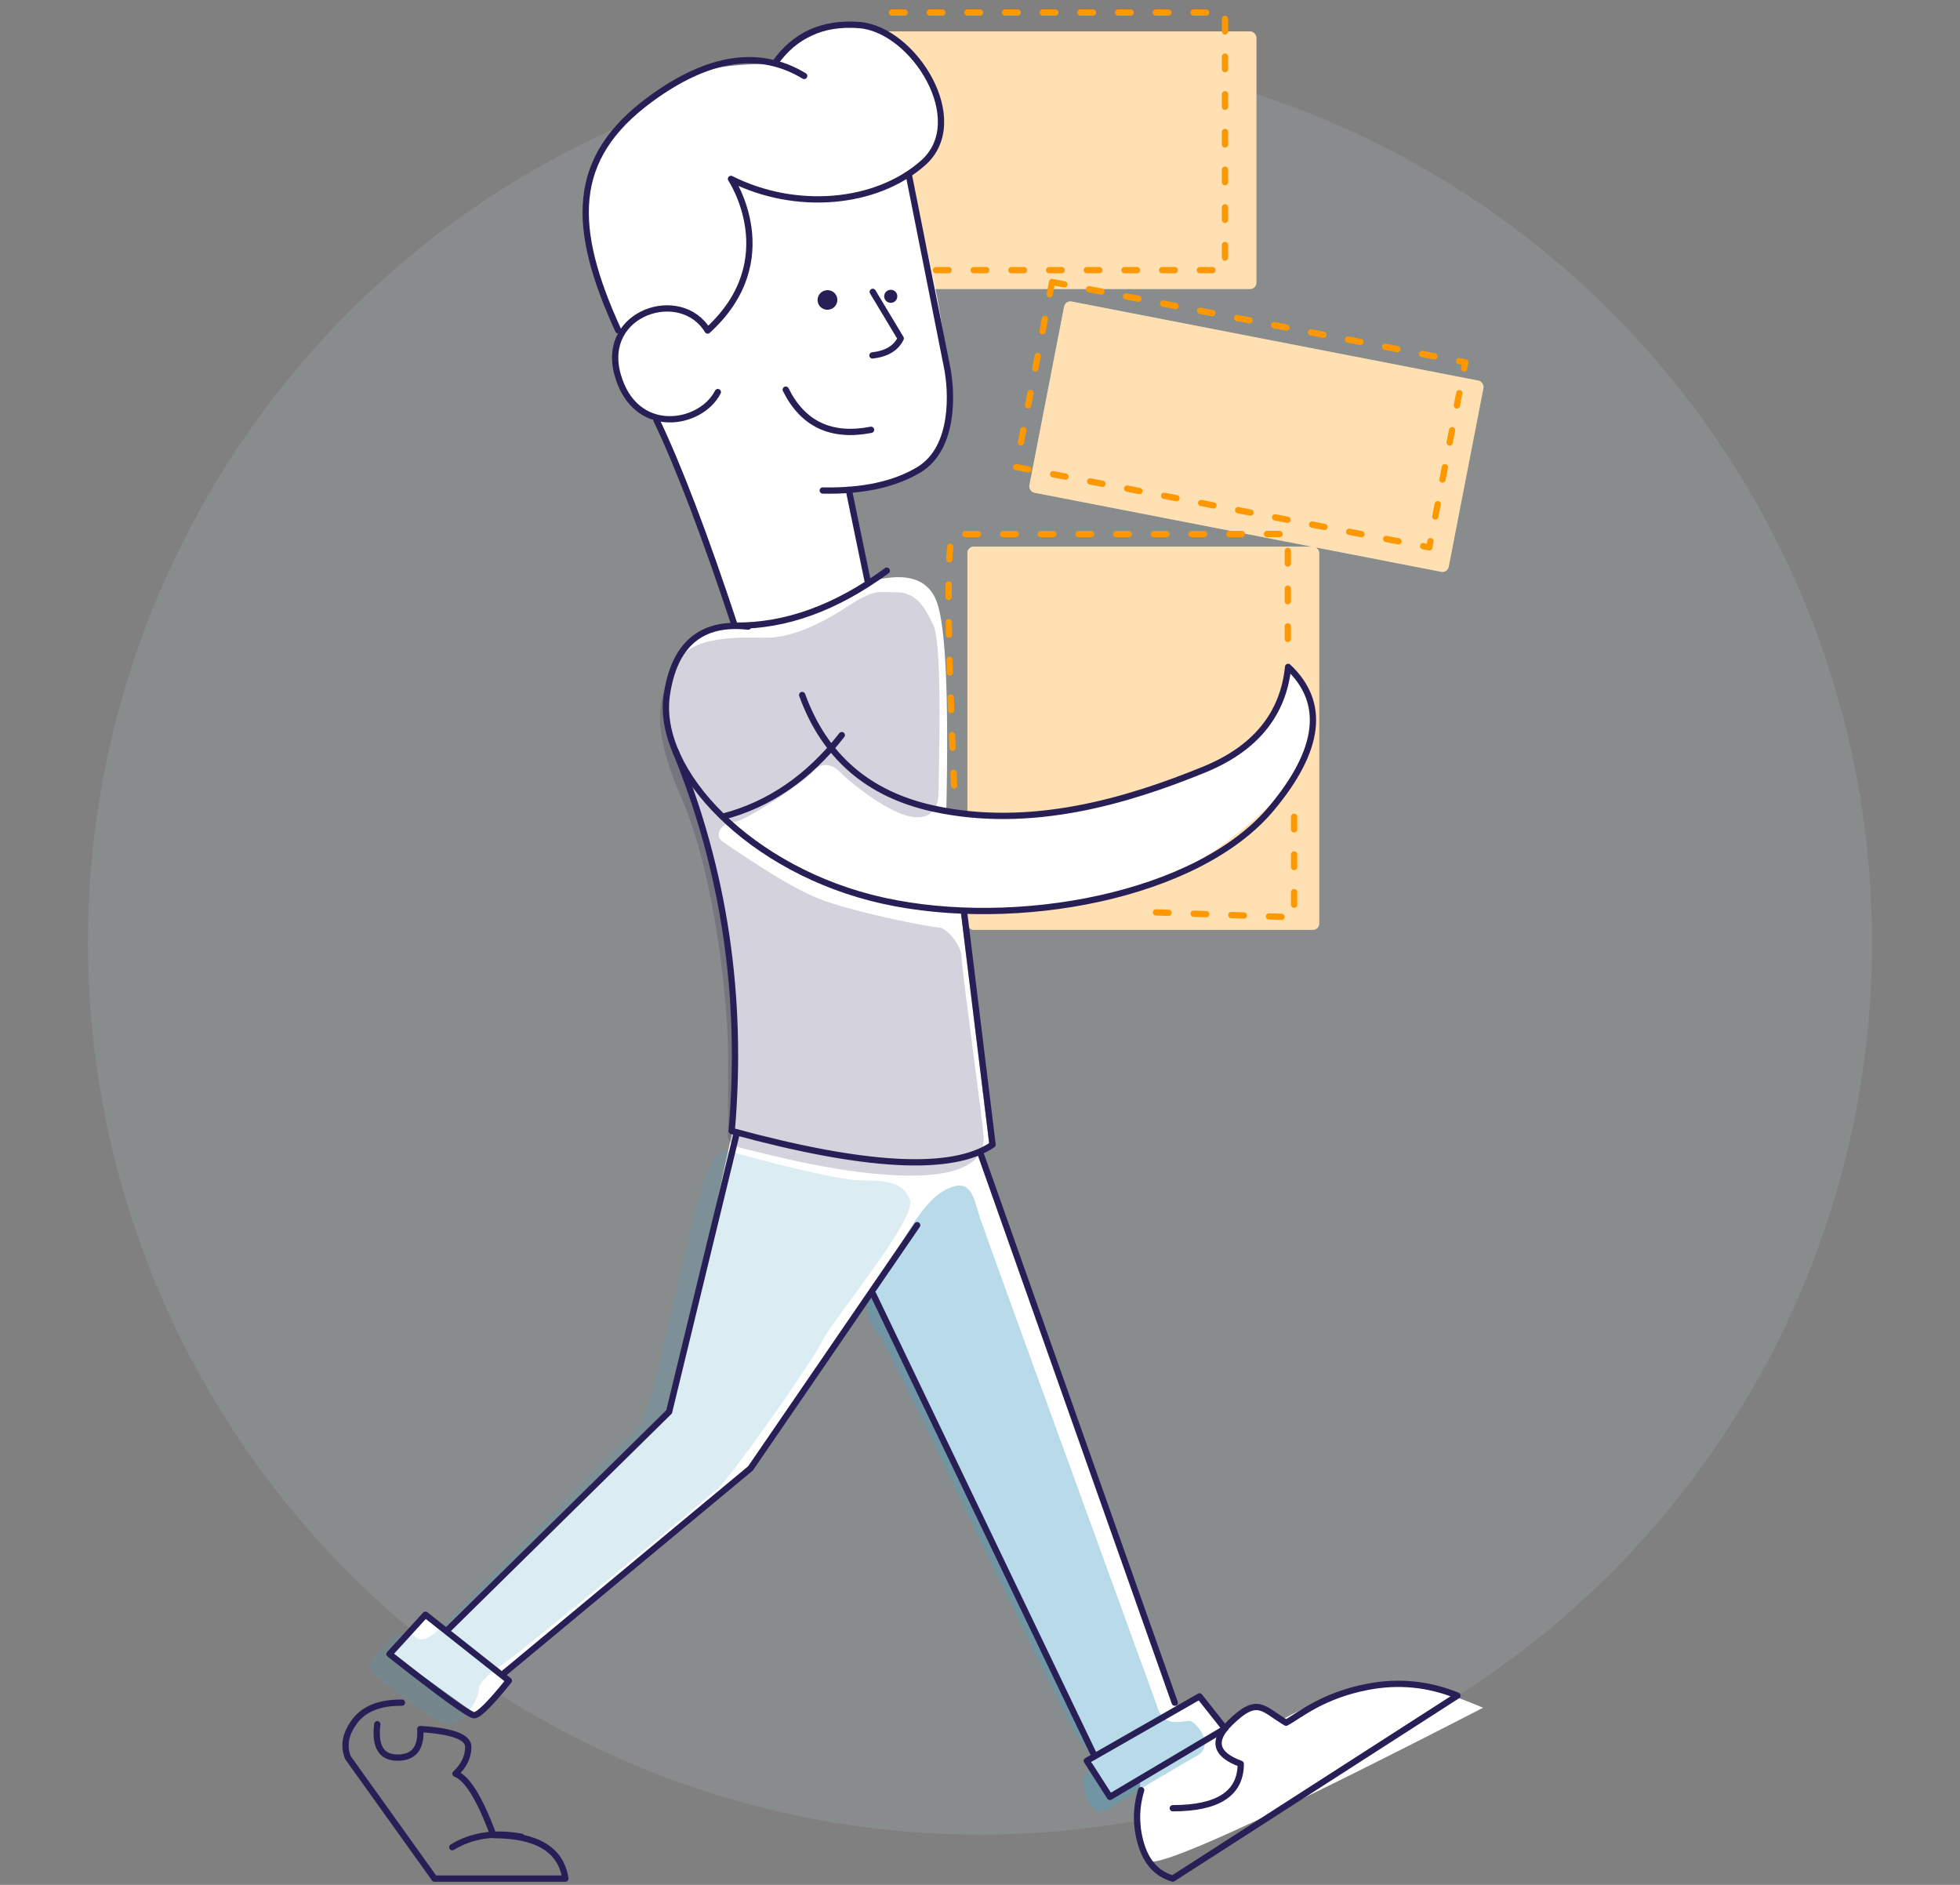 <svg xmlns="http://www.w3.org/2000/svg" width="312" height="300" viewBox="0 0 312 300">
    <rect x="0" y="0" width="312" height="300" fill="#808080" stroke="none"/>
    <g fill="none" fill-rule="evenodd">
        <circle cx="156" cy="150" r="142" fill="#9DA7A9" opacity=".3"/>
        <g transform="translate(140 5)">
            <rect width="60" height="41" fill="#FFF" rx="1"/>
            <rect width="60" height="41" fill="#FD9800" opacity=".3" rx="1"/>
        </g>
        <g transform="rotate(11 -163.406 904.488)">
            <rect width="68" height="31" fill="#FFF" rx="1"/>
            <rect width="68" height="31" fill="#FD9800" opacity=".3" rx="1"/>
        </g>
        <g transform="translate(154 87)">
            <rect width="56" height="61" fill="#FFF" rx="1"/>
            <rect width="56" height="61" fill="#FD9800" opacity=".3" rx="1"/>
        </g>
        <path stroke="#FD9800" stroke-dasharray="2,4" stroke-linecap="round" stroke-linejoin="round" d="M142 2h53v41h-46.335M167.478 44.883l65.769 12.785-5.725 29.449-65.769-12.785 5.725-29.449z"/>
        <path fill="#FFF" d="M75.912 272.953l4.51-4.92v-1.516l38.938-32.853 19.562-28.053 35.266 73.816-1.175 1.188 4.099 5.502 4.367-2.734v4.083c-.105 4.084.292 6.962 1.19 8.633.899 1.671 18.702-6.425 53.41-24.289-7.381-3.161-13.086-4.42-17.113-3.778-4.028.643-9.064 2.564-15.109 5.763-2.095-1.997-3.683-2.66-4.765-1.985-1.082.675-2.482 1.784-4.2 3.328l-3.949-5.106-3.643 1.778-31.3-88.48 1.486-1.01-4.537-37.077c11.94.087 21.673-1.259 29.2-4.038 7.525-2.78 14.762-7.7 21.708-14.762 3.313-4.185 4.97-7.31 4.97-9.376 0-3.1.066-6.881-1.033-7.911a199.445 199.445 0 0 1-2.622-2.513c-.877 7.732-7.575 13.82-20.096 18.267-12.521 4.447-24 5.804-34.437 4.074.39-18.052-.094-29.055-1.456-33.008-1.361-3.954-5.045-5.057-11.05-3.311l-2.962-14.534c9.862-.272 15.103-4.23 15.724-11.87.62-7.642-1.465-20.47-6.256-38.483 4.247-3.912 6.034-7.5 5.361-10.764-1.009-4.897-7.231-12.962-14.829-12.962-2.927 0-8.794 2.162-11.71 6.14 0 0-9.061-.29-13.591 1.8-3.02 1.392-7.517 4.954-13.49 10.687-3.57 6.172-4.22 12.605-1.949 19.299 2.272 6.693 3.63 10.529 4.074 11.506-.895 3.445-.652 6.272.727 8.48 1.38 2.21 3.16 3.987 5.342 5.331 4.235 10.276 6.862 16.709 7.881 19.3 1.019 2.59 2.414 6.878 4.187 12.864-2.936.205-5.193 1.052-6.772 2.541-2.368 2.234-5.458 11.062-3.09 16.24 2.369 5.18 7.472 21.727 8.95 32.784.984 7.37 1.289 16.978.912 28.821l-9.862 44.775-35.67 35.312-3.44-2.758-5.383 6.004 13.625 9.775z"/>
        <path fill="#52A4C5" d="M73.327 273.746c-1.25.882-1.7 1.265-3.948 0-2.248-1.266-8.147-5.976-9.627-6.974-1.48-.997-.892-2.72 0-3.387.892-.667 1.972-2.229 2.855-2.91.884-.681 2.705-.798 3.481 0 .776.798 2.06.684 4.328-1.695 2.268-2.38 28.125-28.973 29.826-30.182 1.701-1.21 3.035-4.78 4.009-8.673.974-3.892 6.956-30.51 7.809-32.06.853-1.548 1.603-5.393 4.53-4.5 2.926.892 16.714 4.5 20.216 4.5 3.502 0 7.018.05 8.05 3.153 1.033 3.102-12.542 19.357-13.958 22.406-1.416 3.048-14.357 21.47-16.598 23.466-2.24 1.996-31.888 26.485-33.994 27.808-2.107 1.322-4.109 3.067-4.109 4.291 0 1.224-1.619 3.874-2.87 4.757z" opacity=".2"/>
        <path fill="#52A4C5" d="M149.968 189.692c4.714-2.86 5 1.037 6.032 4.14.688 2.067 10.045 27.862 28.069 77.381.526 1.915 1.542 2.872 3.046 2.872 2.256 0 2.2-.718 3.45.66 1.252 1.38 1.963 3.6 0 4.691-1.961 1.09-11.958 6.935-13.31 8.018-1.35 1.083-2.874 1.1-3.533 0-.659-1.099-2.25-3.935-.634-5.34 1.618-1.404.658-2.948-1.278-5.158-1.936-2.21-29.852-61.759-31.428-63.836-1.576-2.077-3.557-4.706-1.576-7.062 1.98-2.357 6.448-13.505 11.162-16.366z" opacity=".4"/>
        <path stroke="#281F57" stroke-linecap="round" stroke-linejoin="round" d="M119.09 99.734c-7.448-.831-11.763 2.797-12.948 10.884-1.778 12.13 13.386 28.084 34.448 32.735 21.062 4.65 50.052-.64 61.789-14.668 7.824-9.352 8.714-16.866 2.67-22.54-.779 7.576-5.245 13.028-13.4 16.355-12.231 4.99-27.588 9.595-43.115 6.185-10.351-2.273-17.298-8.296-20.84-18.067M115 130c7.405-1.91 13.739-6.244 19-13"/>
        <path stroke="#281F57" stroke-linecap="round" stroke-linejoin="round" d="M107.526 119.545c7.8 19.036 10.784 39.19 8.95 60.463 21.328 5.828 35.17 6.553 41.524 2.174l-4.508-36.784M117.246 180.474L106.51 224.71 71.24 259.43M80.051 266.463l39.416-32.752L146 195M67.726 257L81 267.497c-2.951 3.669-4.795 5.503-5.532 5.503-.737 0-5.226-3.245-13.468-9.735L67.726 257zM139 206l35 73M156 183.364L187 271M173 280.258L190.945 270l4.055 5.129L176.683 286zM63.983 271c-3.487-.035-5.983.94-7.487 2.924-1.504 1.983-1.874 3.924-1.11 5.821L69.167 299H90c-.709-4.614-4.532-6.921-11.468-6.921-2.159-5.84-4.17-9.098-6.032-9.77 1.362-1.284 2.043-2.71 2.043-4.278 0-1.57-2.546-2.514-7.638-2.834.176 3.032-1.03 4.548-3.617 4.548-2.587 0-3.663-1.772-3.229-5.316M83 292.337c-4.27-.772-7.937-.218-11 1.663"/>
        <path stroke="#281F57" stroke-linecap="round" stroke-linejoin="round" d="M181.656 284.924c-.875 2.877-.875 5.761 0 8.651.875 2.89 2.552 4.699 5.03 5.425L232 269.873c-4.614-1.873-9.365-2.341-14.252-1.405-7.33 1.405-10.927 4.611-13.026 5.719-3.718-2.185-4.472-4.312-8.887 0-2.943 2.874-2.386 5.058 1.673 6.55 0 4.708-3.607 7.063-10.821 7.063"/>
        <path stroke="#FD9800" stroke-dasharray="2,4" stroke-linecap="round" stroke-linejoin="round" d="M151.873 125c-1.164-26.667-1.164-40 0-40H205v17.374M206 130v16l-25-.892"/>
        <g transform="rotate(-21 96.489 -196.496)">
            <path stroke="#281F57" stroke-linecap="round" stroke-linejoin="round" d="M9.023 36.72C7.887 18.656 11.695 8.422 26.867 4.24c11.094-3.058 19.195-1.294 24.301 5.29M9.496 87.244c.722-15.248.746-27.006.073-35.275"/>
            <path stroke="#281F57" stroke-linecap="round" stroke-linejoin="round" d="M47.555 5.962c4.561-3.057 9.46-3.342 14.697-.855 7.854 3.73 11.148 20.546 1.658 24.119-9.49 3.572-21.86-.155-29.493-8.571 0 0 3.442 15.142-12.118 21.196-1.421-8.06-14.889-8.873-15.89 1.387-1 10.26 9.45 12.355 13.893 8.342"/>
            <path stroke="#281F57" stroke-linecap="round" stroke-linejoin="round" d="M61.071 30.238c-3.105 18.007-4.865 28.246-5.28 30.718-.623 3.708-3.361 12.457-10.05 13.637-4.459.786-9.612-.015-15.46-2.403M40.925 65.926c-6.348-1.117-9.811-4.727-10.388-10.83"/>
            <path stroke="#281F57" stroke-linecap="round" stroke-linejoin="round" d="M49.043 45.524l1.502 8.516c-1.258 1.176-2.982 1.48-5.173.912M34.193 73.573l-2.427 14.79M9.535 87.262c7.454 2.968 16.018 3.133 25.691.495"/>
            <ellipse cx="41.853" cy="44.144" fill="#281F57" rx="1.576" ry="1.559" transform="rotate(4 41.853 44.144)"/>
            <ellipse cx="51.465" cy="47.215" fill="#281F57" rx="1.047" ry="1.039" transform="rotate(4 51.465 47.215)"/>
        </g>
        <path fill="#281F57" d="M153.059 152.321c0-1.861-2.373-4.717-3.666-4.717-1.292 0-13.827-2.467-19.11-4.59-5.283-2.122-13.366-7.808-15.13-8.965-1.765-1.157-.088-3.222 1.684-3.222 1.773 0 11.568-6.683 12.507-7.935.939-1.252 2.712-1.723 4.387 0 1.675 1.723 6.964 5.901 10.57 6.918 3.605 1.017 5.092-.962 5.092-3.599 0-2.636.711-23.48-.799-26.672s-2.886-5.272-5.925-5.272c-3.04 0-3.41-.58-7.898 2.346-4.488 2.926-8.94 4.887-12.822 4.887-3.88 0-12.074-.555-14.416 4.237-2.342 4.792-4.528 8.641.945 21.26 5.472 12.617 7.425 33.203 7.425 41.154v11.189c0 1.653-.625 2.786 2.71 3.535 3.336.748 15.771 4.239 26.412 4.239 10.642 0 11.566-3.972 11.566-5.873 0-1.901-3.532-27.058-3.532-28.92z" opacity=".2"/>
    </g>
</svg>
